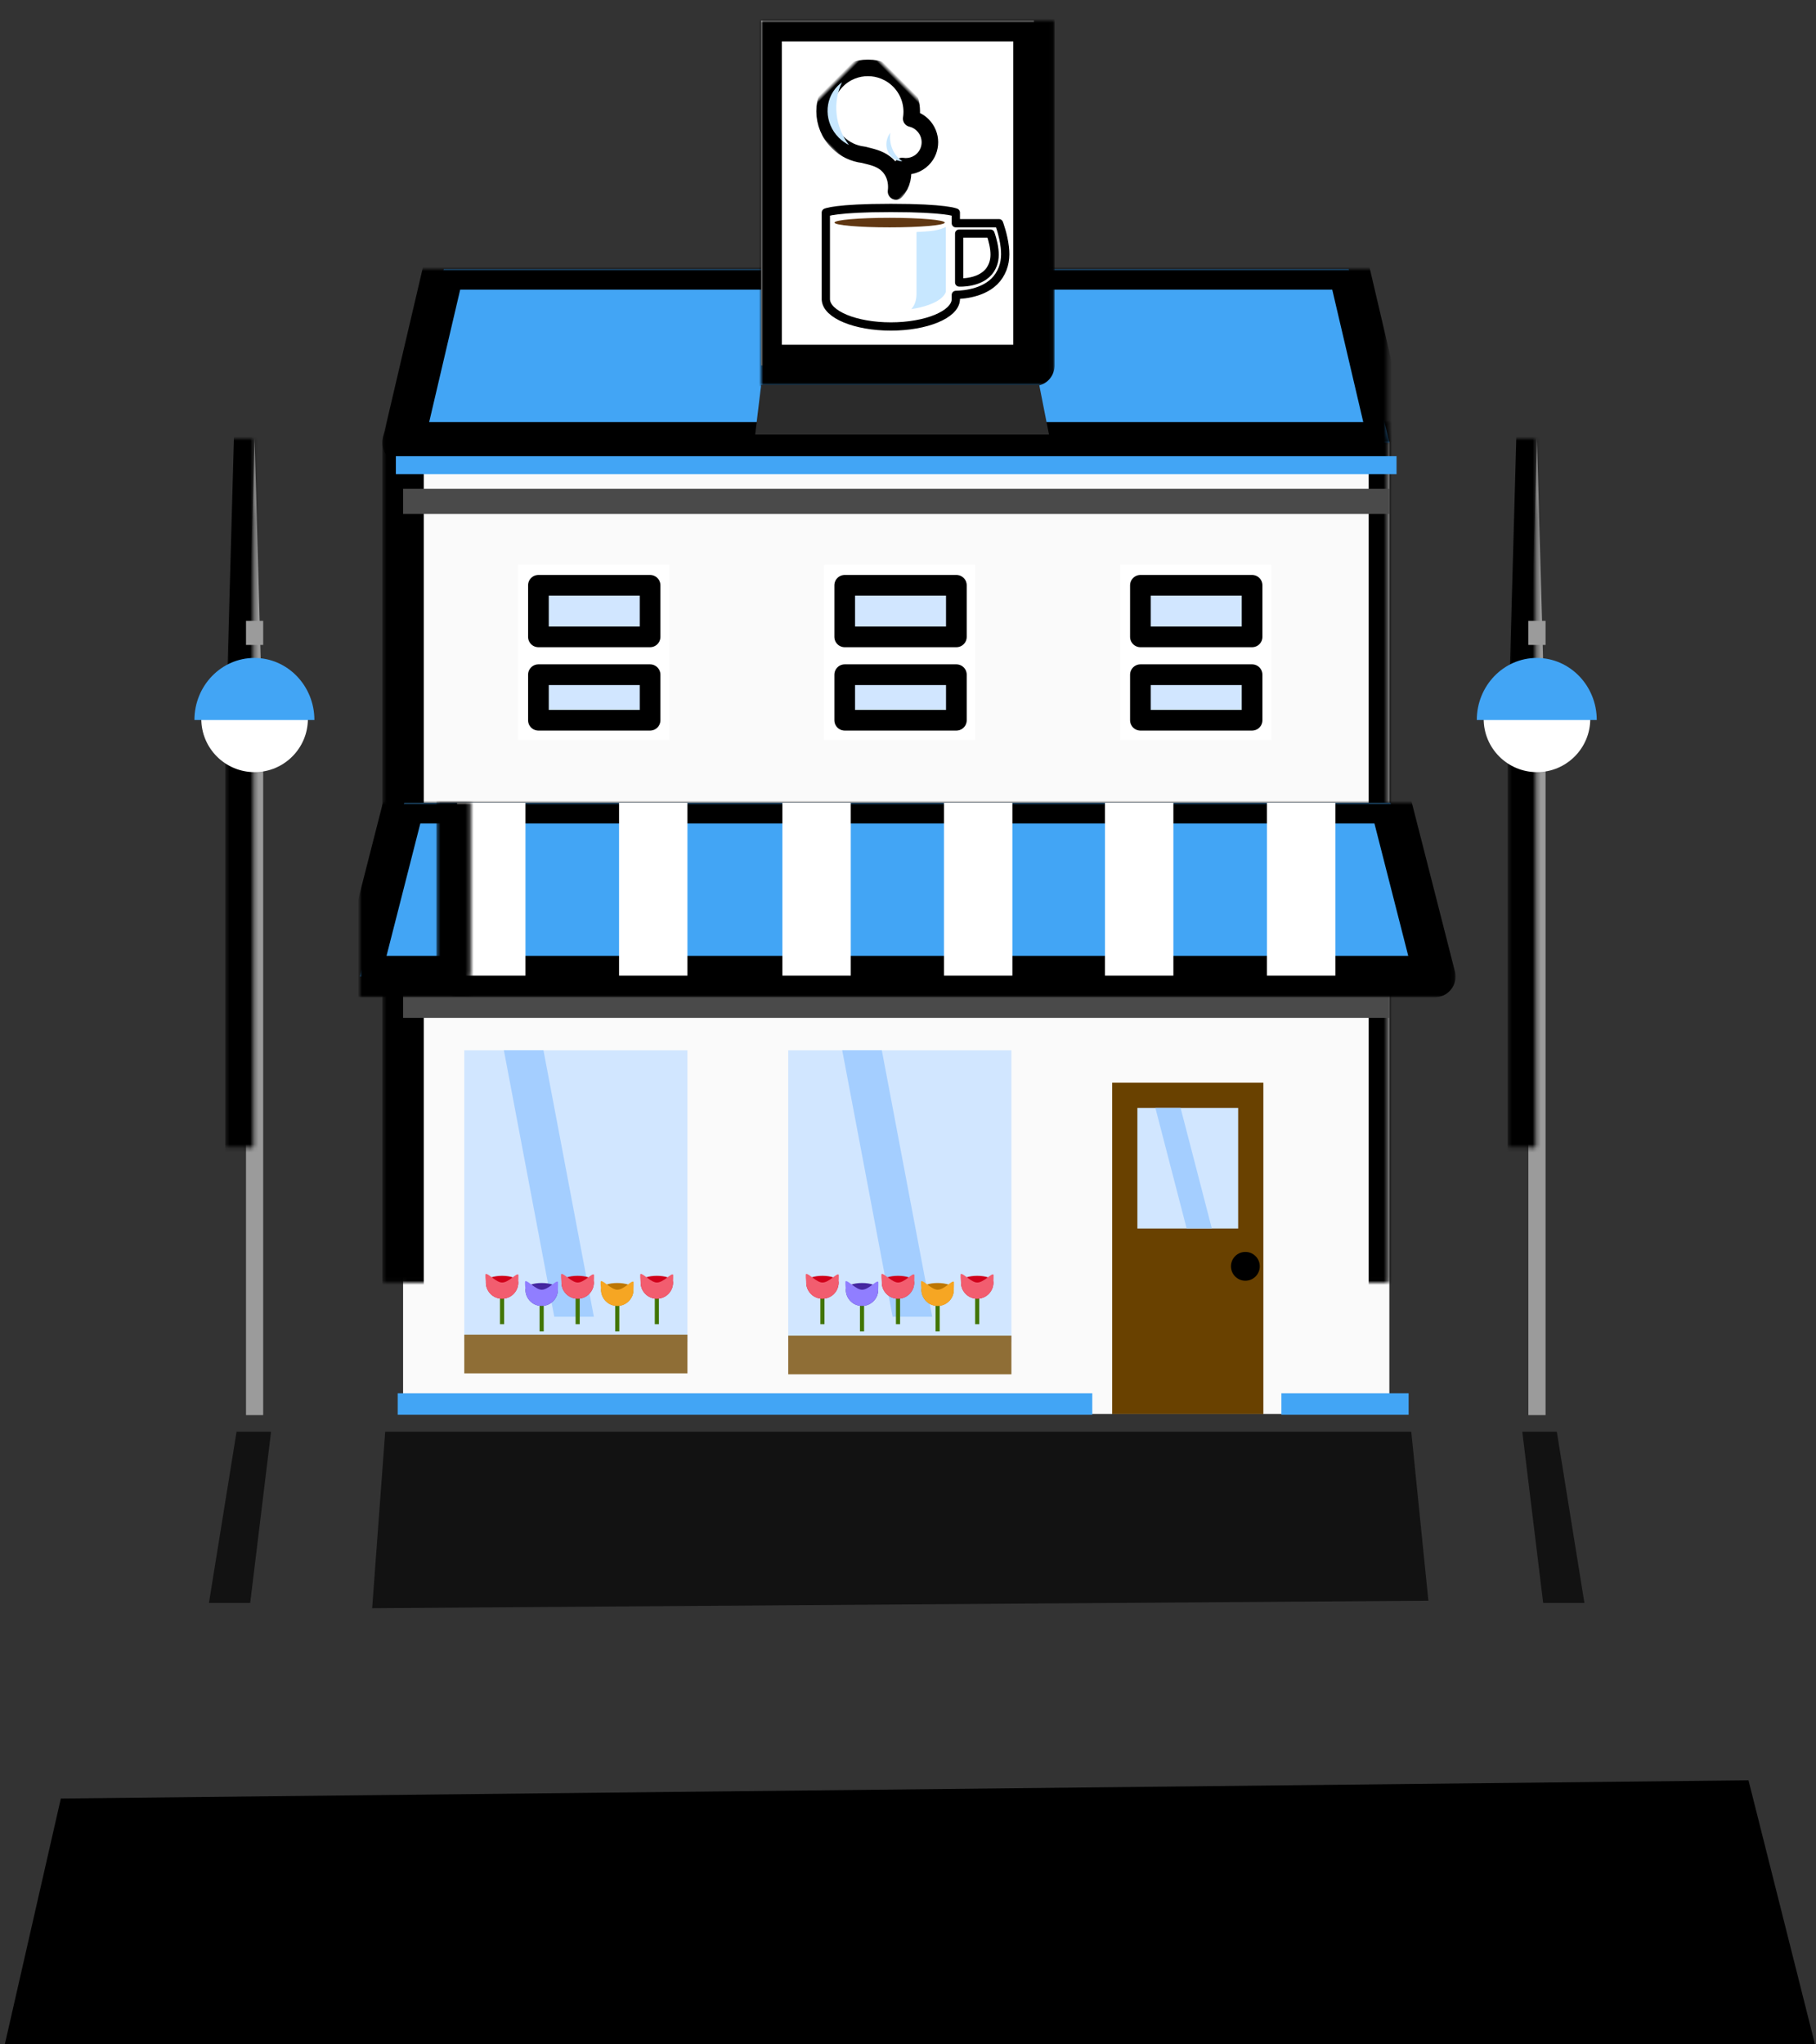 <?xml version="1.0" encoding="UTF-8"?>
<svg width="439px" height="494px" viewBox="0 0 439 494" version="1.1" xmlns="http://www.w3.org/2000/svg" xmlns:xlink="http://www.w3.org/1999/xlink">
    <rect x="0" y="0" width="439" height="494" fill="#333333" stroke="none"/>
    <!-- Generator: Sketch 42 (36781) - http://www.bohemiancoding.com/sketch -->
    <title>Group 10</title>
    <desc>Created with Sketch.</desc>
    <defs>
        <path d="M1.496,383.644 C1.496,374.253 9.101,366.64 18.497,366.64 L416.062,366.64 C425.452,366.64 433.063,374.249 433.063,383.647 L433.063,409.471 C433.063,418.864 425.458,426.551 416.062,426.639 L18.497,430.402 C9.108,430.491 1.496,422.947 1.496,413.559 L1.496,383.644 Z" id="path-1"></path>
        <mask id="mask-2" maskContentUnits="userSpaceOnUse" maskUnits="objectBoundingBox" x="0" y="0" width="431.567" height="63.763" fill="white">
            <use xlink:href="#path-1"></use>
        </mask>
        <path d="M34.482,281.959 C37.711,273.145 47.934,266 57.326,266 L376.674,266 C386.062,266 396.287,273.14 399.518,281.959 L432.154,371.041 C435.382,379.855 430.398,387 420.994,387 L13.006,387 C3.614,387 -1.384,379.86 1.846,371.041 L34.482,281.959 Z" id="path-3"></path>
        <mask id="mask-4" maskContentUnits="userSpaceOnUse" maskUnits="objectBoundingBox" x="0" y="0" width="432.273" height="121" fill="white">
            <use xlink:href="#path-3"></use>
        </mask>
        <rect id="path-5" x="10.442" y="41.766" width="238.42" height="234.934"></rect>
        <mask id="mask-6" maskContentUnits="userSpaceOnUse" maskUnits="objectBoundingBox" x="-5" y="-5" width="248.42" height="244.934">
            <rect x="5.442" y="36.766" width="248.42" height="244.934" fill="white"></rect>
            <use xlink:href="#path-5" fill="black"></use>
        </mask>
        <rect id="path-7" x="187.951" y="202.739" width="24.364" height="29.149"></rect>
        <mask id="mask-8" maskContentUnits="userSpaceOnUse" maskUnits="objectBoundingBox" x="-5" y="-5" width="34.364" height="39.149">
            <rect x="182.951" y="197.739" width="34.364" height="39.149" fill="white"></rect>
            <use xlink:href="#path-7" fill="black"></use>
        </mask>
        <rect id="path-9" x="181.86" y="196.648" width="36.546" height="80.052"></rect>
        <mask id="mask-10" maskContentUnits="userSpaceOnUse" maskUnits="objectBoundingBox" x="-5" y="-5" width="46.546" height="90.052">
            <rect x="176.86" y="191.648" width="46.546" height="90.052" fill="white"></rect>
            <use xlink:href="#path-9" fill="black"></use>
        </mask>
        <polygon id="path-11" points="249.143 0 259.866 41.993 -2.84217094e-14 41.993 10.723 0"></polygon>
        <mask id="mask-12" maskContentUnits="userSpaceOnUse" maskUnits="objectBoundingBox" x="-5" y="-5" width="269.866" height="51.993">
            <rect x="-5" y="-5" width="269.866" height="51.993" fill="white"></rect>
            <use xlink:href="#path-11" fill="black"></use>
        </mask>
        <rect id="path-13" x="23.494" y="0" width="16.533" height="41.766"></rect>
        <mask id="mask-14" maskContentUnits="userSpaceOnUse" maskUnits="objectBoundingBox" x="-5" y="-5" width="26.533" height="51.766">
            <rect x="18.494" y="-5" width="26.533" height="51.766" fill="white"></rect>
            <use xlink:href="#path-13" fill="black"></use>
        </mask>
        <rect id="path-15" x="62.65" y="0" width="16.533" height="41.766"></rect>
        <mask id="mask-16" maskContentUnits="userSpaceOnUse" maskUnits="objectBoundingBox" x="-5" y="-5" width="26.533" height="51.766">
            <rect x="57.65" y="-5" width="26.533" height="51.766" fill="white"></rect>
            <use xlink:href="#path-15" fill="black"></use>
        </mask>
        <rect id="path-17" x="180.12" y="0" width="16.533" height="41.766"></rect>
        <mask id="mask-18" maskContentUnits="userSpaceOnUse" maskUnits="objectBoundingBox" x="-5" y="-5" width="26.533" height="51.766">
            <rect x="175.12" y="-5" width="26.533" height="51.766" fill="white"></rect>
            <use xlink:href="#path-17" fill="black"></use>
        </mask>
        <rect id="path-19" x="219.277" y="0" width="16.533" height="41.766"></rect>
        <mask id="mask-20" maskContentUnits="userSpaceOnUse" maskUnits="objectBoundingBox" x="-5" y="-5" width="26.533" height="51.766">
            <rect x="214.277" y="-5" width="26.533" height="51.766" fill="white"></rect>
            <use xlink:href="#path-19" fill="black"></use>
        </mask>
        <rect id="path-21" x="102.133" y="0" width="16.533" height="41.766"></rect>
        <mask id="mask-22" maskContentUnits="userSpaceOnUse" maskUnits="objectBoundingBox" x="-5" y="-5" width="26.533" height="51.766">
            <rect x="97.133" y="-5" width="26.533" height="51.766" fill="white"></rect>
            <use xlink:href="#path-21" fill="black"></use>
        </mask>
        <rect id="path-23" x="141.2" y="0" width="16.533" height="41.766"></rect>
        <mask id="mask-24" maskContentUnits="userSpaceOnUse" maskUnits="objectBoundingBox" x="-5" y="-5" width="26.533" height="51.766">
            <rect x="136.2" y="-5" width="26.533" height="51.766" fill="white"></rect>
            <use xlink:href="#path-23" fill="black"></use>
        </mask>
        <polygon id="path-25" points="239.023 -1.5596413e-12 248.862 41.993 10.442 41.993 20.28 -1.5596413e-12"></polygon>
        <mask id="mask-26" maskContentUnits="userSpaceOnUse" maskUnits="objectBoundingBox" x="-5" y="-5" width="248.42" height="51.993">
            <rect x="5.442" y="-5" width="248.42" height="51.993" fill="white"></rect>
            <use xlink:href="#path-25" fill="black"></use>
        </mask>
        <rect id="path-27" x="187.951" y="202.739" width="24.364" height="29.149"></rect>
        <mask id="mask-28" maskContentUnits="userSpaceOnUse" maskUnits="objectBoundingBox" x="-5" y="-5" width="34.364" height="39.149">
            <rect x="182.951" y="197.739" width="34.364" height="39.149" fill="white"></rect>
            <use xlink:href="#path-27" fill="black"></use>
        </mask>
        <rect id="path-29" x="25.234" y="188.817" width="53.949" height="70.48"></rect>
        <mask id="mask-30" maskContentUnits="userSpaceOnUse" maskUnits="objectBoundingBox" x="-5" y="-5" width="63.949" height="80.48">
            <rect x="20.234" y="183.817" width="63.949" height="80.48" fill="white"></rect>
            <use xlink:href="#path-29" fill="black"></use>
        </mask>
        <rect id="path-31" x="103.547" y="188.817" width="53.949" height="70.48"></rect>
        <mask id="mask-32" maskContentUnits="userSpaceOnUse" maskUnits="objectBoundingBox" x="-5" y="-5" width="63.949" height="80.48">
            <rect x="98.547" y="183.817" width="63.949" height="80.48" fill="white"></rect>
            <use xlink:href="#path-31" fill="black"></use>
        </mask>
        <rect id="path-33" x="103.547" y="257.784" width="53.949" height="9.345"></rect>
        <mask id="mask-34" maskContentUnits="userSpaceOnUse" maskUnits="objectBoundingBox" x="-5" y="-5" width="63.949" height="19.345">
            <rect x="98.547" y="252.784" width="63.949" height="19.345" fill="white"></rect>
            <use xlink:href="#path-33" fill="black"></use>
        </mask>
        <rect id="path-35" x="38.236" y="71.46" width="36.546" height="42.377"></rect>
        <mask id="mask-36" maskContentUnits="userSpaceOnUse" maskUnits="objectBoundingBox" x="-5" y="-5" width="46.546" height="52.377">
            <rect x="33.236" y="66.46" width="46.546" height="52.377" fill="white"></rect>
            <use xlink:href="#path-35" fill="black"></use>
        </mask>
        <rect id="path-37" x="183.795" y="71.46" width="36.546" height="42.377"></rect>
        <mask id="mask-38" maskContentUnits="userSpaceOnUse" maskUnits="objectBoundingBox" x="-5" y="-5" width="46.546" height="52.377">
            <rect x="178.795" y="66.46" width="46.546" height="52.377" fill="white"></rect>
            <use xlink:href="#path-37" fill="black"></use>
        </mask>
        <rect id="path-39" x="112.215" y="71.46" width="36.546" height="42.377"></rect>
        <mask id="mask-40" maskContentUnits="userSpaceOnUse" maskUnits="objectBoundingBox" x="-5" y="-5" width="46.546" height="52.377">
            <rect x="107.215" y="66.46" width="46.546" height="52.377" fill="white"></rect>
            <use xlink:href="#path-39" fill="black"></use>
        </mask>
        <rect id="path-41" x="25.234" y="257.557" width="53.949" height="9.345"></rect>
        <mask id="mask-42" maskContentUnits="userSpaceOnUse" maskUnits="objectBoundingBox" x="-5" y="-5" width="63.949" height="19.345">
            <rect x="20.234" y="252.557" width="63.949" height="19.345" fill="white"></rect>
            <use xlink:href="#path-41" fill="black"></use>
        </mask>
        <rect id="path-43" x="9.143" y="271.714" width="167.907" height="5.19"></rect>
        <mask id="mask-44" maskContentUnits="userSpaceOnUse" maskUnits="objectBoundingBox" x="-5" y="-5" width="177.907" height="15.19">
            <rect x="4.143" y="266.714" width="177.907" height="15.19" fill="white"></rect>
            <use xlink:href="#path-43" fill="black"></use>
        </mask>
        <rect id="path-45" x="222.768" y="271.714" width="30.755" height="5.19"></rect>
        <mask id="mask-46" maskContentUnits="userSpaceOnUse" maskUnits="objectBoundingBox" x="-5" y="-5" width="40.755" height="15.19">
            <rect x="217.768" y="266.714" width="40.755" height="15.19" fill="white"></rect>
            <use xlink:href="#path-45" fill="black"></use>
        </mask>
        <rect id="path-47" x="8.701" y="45.247" width="241.9" height="4.351"></rect>
        <mask id="mask-48" maskContentUnits="userSpaceOnUse" maskUnits="objectBoundingBox" x="-5" y="-5" width="251.9" height="14.351">
            <rect x="3.701" y="40.247" width="251.9" height="14.351" fill="white"></rect>
            <use xlink:href="#path-47" fill="black"></use>
        </mask>
        <rect id="path-49" x="12.468" y="74.784" width="4.156" height="161.201"></rect>
        <mask id="mask-50" maskContentUnits="userSpaceOnUse" maskUnits="objectBoundingBox" x="-5" y="-5" width="14.156" height="171.201">
            <rect x="7.468" y="69.784" width="14.156" height="171.201" fill="white"></rect>
            <use xlink:href="#path-49" fill="black"></use>
        </mask>
        <polygon id="path-51" points="16.625 74.784 12.468 74.784 14.546 0"></polygon>
        <mask id="mask-52" maskContentUnits="userSpaceOnUse" maskUnits="objectBoundingBox" x="-5" y="-5" width="14.156" height="84.784">
            <rect x="7.468" y="-5" width="14.156" height="84.784" fill="white"></rect>
            <use xlink:href="#path-51" fill="black"></use>
        </mask>
        <ellipse id="path-53" cx="14.546" cy="67.721" rx="12.884" ry="12.879"></ellipse>
        <mask id="mask-54" maskContentUnits="userSpaceOnUse" maskUnits="objectBoundingBox" x="-5" y="-5" width="35.768" height="35.759">
            <rect x="-3.338" y="49.841" width="35.768" height="35.759" fill="white"></rect>
            <use xlink:href="#path-53" fill="black"></use>
        </mask>
        <path d="M29,68 C29,59.716 22.508,53 14.5,53 C6.492,53 0,59.716 0,68 L29,68 Z" id="path-55"></path>
        <mask id="mask-56" maskContentUnits="userSpaceOnUse" maskUnits="objectBoundingBox" x="-5" y="-5" width="39" height="25">
            <rect x="-5" y="48" width="39" height="25" fill="white"></rect>
            <use xlink:href="#path-55" fill="black"></use>
        </mask>
        <path d="M12.468,44.039 L16.625,44.039 L16.625,46.091 L16.625,49.856 L12.468,49.856 L12.468,44.039 Z" id="path-57"></path>
        <mask id="mask-58" maskContentUnits="userSpaceOnUse" maskUnits="objectBoundingBox" x="-5" y="-5" width="14.156" height="15.817">
            <rect x="7.468" y="39.039" width="14.156" height="15.817" fill="white"></rect>
            <use xlink:href="#path-57" fill="black"></use>
        </mask>
        <rect id="path-59" x="12.468" y="74.784" width="4.156" height="161.201"></rect>
        <mask id="mask-60" maskContentUnits="userSpaceOnUse" maskUnits="objectBoundingBox" x="-5" y="-5" width="14.156" height="171.201">
            <rect x="7.468" y="69.784" width="14.156" height="171.201" fill="white"></rect>
            <use xlink:href="#path-59" fill="black"></use>
        </mask>
        <polygon id="path-61" points="16.625 74.784 12.468 74.784 14.546 0"></polygon>
        <mask id="mask-62" maskContentUnits="userSpaceOnUse" maskUnits="objectBoundingBox" x="-5" y="-5" width="14.156" height="84.784">
            <rect x="7.468" y="-5" width="14.156" height="84.784" fill="white"></rect>
            <use xlink:href="#path-61" fill="black"></use>
        </mask>
        <ellipse id="path-63" cx="14.546" cy="67.721" rx="12.884" ry="12.879"></ellipse>
        <mask id="mask-64" maskContentUnits="userSpaceOnUse" maskUnits="objectBoundingBox" x="-5" y="-5" width="35.768" height="35.759">
            <rect x="-3.338" y="49.841" width="35.768" height="35.759" fill="white"></rect>
            <use xlink:href="#path-63" fill="black"></use>
        </mask>
        <path d="M29,68 C29,59.716 22.508,53 14.5,53 C6.492,53 0,59.716 0,68 L29,68 Z" id="path-65"></path>
        <mask id="mask-66" maskContentUnits="userSpaceOnUse" maskUnits="objectBoundingBox" x="-5" y="-5" width="39" height="25">
            <rect x="-5" y="48" width="39" height="25" fill="white"></rect>
            <use xlink:href="#path-65" fill="black"></use>
        </mask>
        <path d="M12.468,44.039 L16.625,44.039 L16.625,46.091 L16.625,49.856 L12.468,49.856 L12.468,44.039 Z" id="path-67"></path>
        <mask id="mask-68" maskContentUnits="userSpaceOnUse" maskUnits="objectBoundingBox" x="-5" y="-5" width="14.156" height="15.817">
            <rect x="7.468" y="39.039" width="14.156" height="15.817" fill="white"></rect>
            <use xlink:href="#path-67" fill="black"></use>
        </mask>
        <rect id="path-69" x="0" y="0" width="65.939" height="83.32"></rect>
        <mask id="mask-70" maskContentUnits="userSpaceOnUse" maskUnits="objectBoundingBox" x="-5" y="-5" width="75.939" height="93.32">
            <rect x="-5" y="-5" width="75.939" height="93.32" fill="white"></rect>
            <use xlink:href="#path-69" fill="black"></use>
        </mask>
        <path d="M25.696,14.013 C27.565,15.134 28.853,17.116 29,19.406 C27.401,17.357 24.974,16.071 22.282,16.426 C20.299,16.688 18.802,17.742 17.128,18.732 C15.326,20.152 13.047,21 10.568,21 C4.731,21 2.48689958e-14,16.299 2.48689958e-14,10.5 C2.48689958e-14,4.701 4.731,-4.26325641e-14 10.568,-4.26325641e-14 C14.098,-4.26325641e-14 17.225,1.72 19.144,4.363 C20.039,3.813 21.095,3.495 22.225,3.495 C25.463,3.495 28.087,6.102 28.087,9.319 C28.087,11.245 27.146,12.953 25.696,14.013 Z" id="path-71"></path>
        <mask id="mask-72" maskContentUnits="userSpaceOnUse" maskUnits="objectBoundingBox" x="-2" y="-2" width="33" height="25">
            <rect x="-2" y="-2" width="33" height="25" fill="white"></rect>
            <use xlink:href="#path-71" fill="black"></use>
        </mask>
    </defs>
    <g id="Become-a-host-(business)" stroke="none" stroke-width="1" fill="none" fill-rule="evenodd">
        <g id="Become-a-host-1280-(BUSINESS)" transform="translate(-776, -108)">
            <g id="Group-10" transform="translate(776, 113)">
                <use id="Rectangle-6" stroke="#000000" mask="url(#mask-2)" stroke-width="10" fill="#546F87" xlink:href="#path-1"></use>
                <use id="Rectangle-6" stroke="#000000" mask="url(#mask-4)" stroke-width="10" fill="#8BA2B6" xlink:href="#path-3"></use>
                <polygon id="Rectangle-6" fill="#121212" style="mix-blend-mode: soft-light;" points="93.118 341 341.161 341 345.298 381.833 89.965 383.646"></polygon>
                <polygon id="Rectangle-6" fill="#000000" style="mix-blend-mode: overlay;" points="14.707 429.637 422.68 425.237 438.742 489 1.174 489"></polygon>
                <polygon id="Rectangle-6" fill="#121212" style="mix-blend-mode: soft-light;" points="57.184 341 65.526 341 60.481 382.369 50.511 382.369"></polygon>
                <polygon id="Rectangle-6" fill="#121212" style="mix-blend-mode: soft-light;" transform="translate(375.508, 361.685) scale(-1, 1) translate(-375.508, -361.685) " points="374.673 341 383.015 341 377.97 382.369 368 382.369"></polygon>
                <g id="Group-11" transform="translate(47, 0)">
                    <g id="Group-9">
                        <g id="Coffee" transform="translate(40, 60)">
                            <g id="Rectangle-16">
                                <use fill="#FAFAFA" fill-rule="evenodd" xlink:href="#path-5"></use>
                                <use stroke="#000000" mask="url(#mask-6)" stroke-width="10" stroke-linejoin="round" xlink:href="#path-5"></use>
                            </g>
                            <g id="Rectangle-19">
                                <use fill="#D1E6FF" fill-rule="evenodd" xlink:href="#path-7"></use>
                                <use stroke="#000000" mask="url(#mask-8)" stroke-width="10" stroke-linejoin="round" xlink:href="#path-7"></use>
                            </g>
                            <rect id="Rectangle-18" fill="#4A4A4A" style="mix-blend-mode: darken;" x="10.442" y="53.117" width="238.42" height="6.091"></rect>
                            <rect id="Rectangle-18" fill="#4A4A4A" style="mix-blend-mode: multiply;" x="10.442" y="171.641" width="238.42" height="9.345"></rect>
                            <g id="Rectangle-19">
                                <use fill="#694100" fill-rule="evenodd" xlink:href="#path-9"></use>
                                <use stroke="#000000" mask="url(#mask-10)" stroke-width="10" stroke-linejoin="round" xlink:href="#path-9"></use>
                            </g>
                            <g id="Group-2" transform="translate(0, 129.005)">
                                <g id="Rectangle-16">
                                    <use fill="#42A5F5" fill-rule="evenodd" xlink:href="#path-11"></use>
                                    <use stroke="#000000" mask="url(#mask-12)" stroke-width="10" stroke-linejoin="round" xlink:href="#path-11"></use>
                                </g>
                                <g id="Rectangle-19">
                                    <use fill="#FFFFFF" fill-rule="evenodd" xlink:href="#path-13"></use>
                                    <use stroke="#000000" mask="url(#mask-14)" stroke-width="10" stroke-linejoin="round" xlink:href="#path-13"></use>
                                </g>
                                <g id="Rectangle-19">
                                    <use fill="#FFFFFF" fill-rule="evenodd" xlink:href="#path-15"></use>
                                    <use stroke="#000000" mask="url(#mask-16)" stroke-width="10" stroke-linejoin="round" xlink:href="#path-15"></use>
                                </g>
                                <g id="Rectangle-19">
                                    <use fill="#FFFFFF" fill-rule="evenodd" xlink:href="#path-17"></use>
                                    <use stroke="#000000" mask="url(#mask-18)" stroke-width="10" stroke-linejoin="round" xlink:href="#path-17"></use>
                                </g>
                                <g id="Rectangle-19">
                                    <use fill="#FFFFFF" fill-rule="evenodd" xlink:href="#path-19"></use>
                                    <use stroke="#000000" mask="url(#mask-20)" stroke-width="10" stroke-linejoin="round" xlink:href="#path-19"></use>
                                </g>
                                <g id="Rectangle-19">
                                    <use fill="#FFFFFF" fill-rule="evenodd" xlink:href="#path-21"></use>
                                    <use stroke="#000000" mask="url(#mask-22)" stroke-width="10" stroke-linejoin="round" xlink:href="#path-21"></use>
                                </g>
                                <g id="Rectangle-19">
                                    <use fill="#FFFFFF" fill-rule="evenodd" xlink:href="#path-23"></use>
                                    <use stroke="#000000" mask="url(#mask-24)" stroke-width="10" stroke-linejoin="round" xlink:href="#path-23"></use>
                                </g>
                            </g>
                            <ellipse id="Oval-35" fill="#000000" cx="214.056" cy="241.025" rx="3.481" ry="3.481"></ellipse>
                            <g id="Rectangle-16">
                                <use fill="#42A5F5" fill-rule="evenodd" xlink:href="#path-25"></use>
                                <use stroke="#000000" mask="url(#mask-26)" stroke-width="10" stroke-linejoin="round" xlink:href="#path-25"></use>
                            </g>
                            <g id="Rectangle-19">
                                <use fill="#D1E6FF" fill-rule="evenodd" xlink:href="#path-27"></use>
                                <use stroke="#000000" mask="url(#mask-28)" stroke-width="10" stroke-linejoin="round" xlink:href="#path-27"></use>
                            </g>
                            <g id="Rectangle-19">
                                <use fill="#D1E6FF" fill-rule="evenodd" xlink:href="#path-29"></use>
                                <use stroke="#000000" mask="url(#mask-30)" stroke-width="10" stroke-linejoin="round" xlink:href="#path-29"></use>
                            </g>
                            <g id="Rectangle-19">
                                <use fill="#D1E6FF" fill-rule="evenodd" xlink:href="#path-31"></use>
                                <use stroke="#000000" mask="url(#mask-32)" stroke-width="10" stroke-linejoin="round" xlink:href="#path-31"></use>
                            </g>
                            <g id="Rectangle-19">
                                <use fill="#8F6E36" fill-rule="evenodd" xlink:href="#path-33"></use>
                                <use stroke="#000000" mask="url(#mask-34)" stroke-width="10" stroke-linejoin="round" xlink:href="#path-33"></use>
                            </g>
                            <polygon id="Rectangle-32" fill="#A4CEFF" points="116.599 188.817 126.171 188.817 138.353 253.206 128.782 253.206"></polygon>
                            <polygon id="Rectangle-32" fill="#A4CEFF" points="192.302 202.739 198.393 202.739 205.945 231.863 199.854 231.863"></polygon>
                            <g id="Rectangle-19">
                                <use fill="#FFFFFF" fill-rule="evenodd" xlink:href="#path-35"></use>
                                <use stroke="#000000" mask="url(#mask-36)" stroke-width="10" stroke-linejoin="round" xlink:href="#path-35"></use>
                            </g>
                            <g id="Rectangle-19">
                                <use fill="#FFFFFF" fill-rule="evenodd" xlink:href="#path-37"></use>
                                <use stroke="#000000" mask="url(#mask-38)" stroke-width="10" stroke-linejoin="round" xlink:href="#path-37"></use>
                            </g>
                            <polygon id="Rectangle-32" fill="#A4CEFF" points="34.806 188.817 44.377 188.817 56.559 253.206 46.988 253.206"></polygon>
                            <g id="Group-3" transform="translate(107.705, 242.765)">
                                <path d="M4.108,3.916 L4.108,11.747" id="Line" stroke="#417505" stroke-linecap="square"></path>
                                <path d="M4.108,6.091 C6.271,6.091 8.024,4.338 8.024,2.175 C8.024,0.013 0.193,0.013 0.193,2.175 C0.193,4.338 1.946,6.091 4.108,6.091 Z" id="Oval-36" fill="#D0011B"></path>
                                <path d="M4.108,6.091 C6.271,6.091 8.024,4.338 8.024,2.175 C8.024,2 8.121,0.318 8.024,0.244 C7.527,-0.135 5.728,2.185 4.108,2.175 C2.683,2.167 0.866,0.002 0.193,0.096 C-0.069,0.132 0.193,1.87 0.193,2.175 C0.193,4.338 1.946,6.091 4.108,6.091 Z" id="Oval-36" fill="#F25D6F"></path>
                            </g>
                            <rect id="Rectangle-19" stroke="#000000" stroke-width="5" stroke-linejoin="round" fill="#D1E6FF" x="188.688" y="76.446" width="26.99" height="12.464"></rect>
                            <rect id="Rectangle-19" stroke="#000000" stroke-width="5" stroke-linejoin="round" fill="#D1E6FF" x="188.688" y="98.05" width="26.99" height="11.007"></rect>
                            <g id="Rectangle-19">
                                <use fill="#FFFFFF" fill-rule="evenodd" xlink:href="#path-39"></use>
                                <use stroke="#000000" mask="url(#mask-40)" stroke-width="10" stroke-linejoin="round" xlink:href="#path-39"></use>
                            </g>
                            <rect id="Rectangle-19" stroke="#000000" stroke-width="5" stroke-linejoin="round" fill="#D1E6FF" x="117.203" y="76.446" width="26.99" height="12.464"></rect>
                            <rect id="Rectangle-19" stroke="#000000" stroke-width="5" stroke-linejoin="round" fill="#D1E6FF" x="117.203" y="98.05" width="26.99" height="11.007"></rect>
                            <rect id="Rectangle-19" stroke="#000000" stroke-width="5" stroke-linejoin="round" fill="#D1E6FF" x="43.159" y="76.446" width="26.99" height="12.464"></rect>
                            <rect id="Rectangle-19" stroke="#000000" stroke-width="5" stroke-linejoin="round" fill="#D1E6FF" x="43.159" y="98.05" width="26.99" height="11.007"></rect>
                            <g id="Group-3" transform="translate(117.277, 244.505)">
                                <path d="M4.108,3.916 L4.108,11.747" id="Line" stroke="#417505" stroke-linecap="square"></path>
                                <path d="M4.108,6.091 C6.271,6.091 8.024,4.338 8.024,2.175 C8.024,0.013 0.193,0.013 0.193,2.175 C0.193,4.338 1.946,6.091 4.108,6.091 Z" id="Oval-36" fill="#4527A0"></path>
                                <path d="M4.108,6.091 C6.271,6.091 8.024,4.338 8.024,2.175 C8.024,2 8.121,0.318 8.024,0.244 C7.527,-0.135 5.728,2.185 4.108,2.175 C2.683,2.167 0.866,0.002 0.193,0.096 C-0.069,0.132 0.193,1.87 0.193,2.175 C0.193,4.338 1.946,6.091 4.108,6.091 Z" id="Oval-36" fill="#907EFF"></path>
                            </g>
                            <g id="Group-3" transform="translate(125.978, 242.765)">
                                <path d="M4.108,3.916 L4.108,11.747" id="Line" stroke="#417505" stroke-linecap="square"></path>
                                <path d="M4.108,6.091 C6.271,6.091 8.024,4.338 8.024,2.175 C8.024,0.013 0.193,0.013 0.193,2.175 C0.193,4.338 1.946,6.091 4.108,6.091 Z" id="Oval-36" fill="#D0011B"></path>
                                <path d="M4.108,6.091 C6.271,6.091 8.024,4.338 8.024,2.175 C8.024,2 8.121,0.318 8.024,0.244 C7.527,-0.135 5.728,2.185 4.108,2.175 C2.683,2.167 0.866,0.002 0.193,0.096 C-0.069,0.132 0.193,1.87 0.193,2.175 C0.193,4.338 1.946,6.091 4.108,6.091 Z" id="Oval-36" fill="#F25D6F"></path>
                            </g>
                            <g id="Group-3" transform="translate(135.55, 244.505)">
                                <path d="M4.108,3.916 L4.108,11.747" id="Line" stroke="#417505" stroke-linecap="square"></path>
                                <path d="M4.108,6.091 C6.271,6.091 8.024,4.338 8.024,2.175 C8.024,0.013 0.193,0.013 0.193,2.175 C0.193,4.338 1.946,6.091 4.108,6.091 Z" id="Oval-36" fill="#BC7603"></path>
                                <path d="M4.108,6.091 C6.271,6.091 8.024,4.338 8.024,2.175 C8.024,2 8.121,0.318 8.024,0.244 C7.527,-0.135 5.728,2.185 4.108,2.175 C2.683,2.167 0.866,0.002 0.193,0.096 C-0.069,0.132 0.193,1.87 0.193,2.175 C0.193,4.338 1.946,6.091 4.108,6.091 Z" id="Oval-36" fill="#F6A623"></path>
                            </g>
                            <g id="Group-3" transform="translate(145.122, 242.765)">
                                <path d="M4.108,3.916 L4.108,11.747" id="Line" stroke="#417505" stroke-linecap="square"></path>
                                <path d="M4.108,6.091 C6.271,6.091 8.024,4.338 8.024,2.175 C8.024,0.013 0.193,0.013 0.193,2.175 C0.193,4.338 1.946,6.091 4.108,6.091 Z" id="Oval-36" fill="#D0011B"></path>
                                <path d="M4.108,6.091 C6.271,6.091 8.024,4.338 8.024,2.175 C8.024,2 8.121,0.318 8.024,0.244 C7.527,-0.135 5.728,2.185 4.108,2.175 C2.683,2.167 0.866,0.002 0.193,0.096 C-0.069,0.132 0.193,1.87 0.193,2.175 C0.193,4.338 1.946,6.091 4.108,6.091 Z" id="Oval-36" fill="#F25D6F"></path>
                            </g>
                            <g id="Rectangle-19">
                                <use fill="#8F6E36" fill-rule="evenodd" xlink:href="#path-41"></use>
                                <use stroke="#000000" mask="url(#mask-42)" stroke-width="10" stroke-linejoin="round" xlink:href="#path-41"></use>
                            </g>
                            <g id="Group-3" transform="translate(30.262, 242.765)">
                                <path d="M4.108,3.916 L4.108,11.747" id="Line" stroke="#417505" stroke-linecap="square"></path>
                                <path d="M4.108,6.091 C6.271,6.091 8.024,4.338 8.024,2.175 C8.024,0.013 0.193,0.013 0.193,2.175 C0.193,4.338 1.946,6.091 4.108,6.091 Z" id="Oval-36" fill="#D0011B"></path>
                                <path d="M4.108,6.091 C6.271,6.091 8.024,4.338 8.024,2.175 C8.024,2 8.121,0.318 8.024,0.244 C7.527,-0.135 5.728,2.185 4.108,2.175 C2.683,2.167 0.866,0.002 0.193,0.096 C-0.069,0.132 0.193,1.87 0.193,2.175 C0.193,4.338 1.946,6.091 4.108,6.091 Z" id="Oval-36" fill="#F25D6F"></path>
                            </g>
                            <g id="Group-3" transform="translate(39.834, 244.505)">
                                <path d="M4.108,3.916 L4.108,11.747" id="Line" stroke="#417505" stroke-linecap="square"></path>
                                <path d="M4.108,6.091 C6.271,6.091 8.024,4.338 8.024,2.175 C8.024,0.013 0.193,0.013 0.193,2.175 C0.193,4.338 1.946,6.091 4.108,6.091 Z" id="Oval-36" fill="#4527A0"></path>
                                <path d="M4.108,6.091 C6.271,6.091 8.024,4.338 8.024,2.175 C8.024,2 8.121,0.318 8.024,0.244 C7.527,-0.135 5.728,2.185 4.108,2.175 C2.683,2.167 0.866,0.002 0.193,0.096 C-0.069,0.132 0.193,1.87 0.193,2.175 C0.193,4.338 1.946,6.091 4.108,6.091 Z" id="Oval-36" fill="#907EFF"></path>
                            </g>
                            <g id="Group-3" transform="translate(48.536, 242.765)">
                                <path d="M4.108,3.916 L4.108,11.747" id="Line" stroke="#417505" stroke-linecap="square"></path>
                                <path d="M4.108,6.091 C6.271,6.091 8.024,4.338 8.024,2.175 C8.024,0.013 0.193,0.013 0.193,2.175 C0.193,4.338 1.946,6.091 4.108,6.091 Z" id="Oval-36" fill="#D0011B"></path>
                                <path d="M4.108,6.091 C6.271,6.091 8.024,4.338 8.024,2.175 C8.024,2 8.121,0.318 8.024,0.244 C7.527,-0.135 5.728,2.185 4.108,2.175 C2.683,2.167 0.866,0.002 0.193,0.096 C-0.069,0.132 0.193,1.87 0.193,2.175 C0.193,4.338 1.946,6.091 4.108,6.091 Z" id="Oval-36" fill="#F25D6F"></path>
                            </g>
                            <g id="Group-3" transform="translate(58.107, 244.505)">
                                <path d="M4.108,3.916 L4.108,11.747" id="Line" stroke="#417505" stroke-linecap="square"></path>
                                <path d="M4.108,6.091 C6.271,6.091 8.024,4.338 8.024,2.175 C8.024,0.013 0.193,0.013 0.193,2.175 C0.193,4.338 1.946,6.091 4.108,6.091 Z" id="Oval-36" fill="#BC7603"></path>
                                <path d="M4.108,6.091 C6.271,6.091 8.024,4.338 8.024,2.175 C8.024,2 8.121,0.318 8.024,0.244 C7.527,-0.135 5.728,2.185 4.108,2.175 C2.683,2.167 0.866,0.002 0.193,0.096 C-0.069,0.132 0.193,1.87 0.193,2.175 C0.193,4.338 1.946,6.091 4.108,6.091 Z" id="Oval-36" fill="#F6A623"></path>
                            </g>
                            <g id="Group-3" transform="translate(67.679, 242.765)">
                                <path d="M4.108,3.916 L4.108,11.747" id="Line" stroke="#417505" stroke-linecap="square"></path>
                                <path d="M4.108,6.091 C6.271,6.091 8.024,4.338 8.024,2.175 C8.024,0.013 0.193,0.013 0.193,2.175 C0.193,4.338 1.946,6.091 4.108,6.091 Z" id="Oval-36" fill="#D0011B"></path>
                                <path d="M4.108,6.091 C6.271,6.091 8.024,4.338 8.024,2.175 C8.024,2 8.121,0.318 8.024,0.244 C7.527,-0.135 5.728,2.185 4.108,2.175 C2.683,2.167 0.866,0.002 0.193,0.096 C-0.069,0.132 0.193,1.87 0.193,2.175 C0.193,4.338 1.946,6.091 4.108,6.091 Z" id="Oval-36" fill="#F25D6F"></path>
                            </g>
                            <g id="Rectangle-19">
                                <use fill="#42A5F5" fill-rule="evenodd" xlink:href="#path-43"></use>
                                <use stroke="#000000" mask="url(#mask-44)" stroke-width="10" stroke-linejoin="round" xlink:href="#path-43"></use>
                            </g>
                            <g id="Rectangle-19">
                                <use fill="#42A5F5" fill-rule="evenodd" xlink:href="#path-45"></use>
                                <use stroke="#000000" mask="url(#mask-46)" stroke-width="10" stroke-linejoin="round" xlink:href="#path-45"></use>
                            </g>
                            <g id="Rectangle-16" transform="translate(129.652, 47.422) scale(1, -1) translate(-129.652, -47.422) ">
                                <use fill="#42A5F5" fill-rule="evenodd" style="mix-blend-mode: multiply;" xlink:href="#path-47"></use>
                                <use stroke="#000000" mask="url(#mask-48)" stroke-width="10" stroke-linejoin="round" xlink:href="#path-47"></use>
                            </g>
                        </g>
                        <g id="Lamp" transform="translate(310, 101)">
                            <g id="Rectangle-52">
                                <use fill="#9B9B9B" fill-rule="evenodd" xlink:href="#path-49"></use>
                                <use stroke="#000000" mask="url(#mask-50)" stroke-width="10" stroke-linejoin="round" xlink:href="#path-49"></use>
                            </g>
                            <g id="Rectangle-52">
                                <use fill="#9B9B9B" fill-rule="evenodd" xlink:href="#path-51"></use>
                                <use stroke="#000000" mask="url(#mask-52)" stroke-width="10" stroke-linejoin="round" xlink:href="#path-51"></use>
                            </g>
                            <g id="Oval-56">
                                <use fill="#FFFFFF" fill-rule="evenodd" xlink:href="#path-53"></use>
                                <use stroke="#000000" mask="url(#mask-54)" stroke-width="10" xlink:href="#path-53"></use>
                            </g>
                            <g id="Oval-56">
                                <use fill="#42A5F5" fill-rule="evenodd" xlink:href="#path-55"></use>
                                <use stroke="#000000" mask="url(#mask-56)" stroke-width="10" stroke-linejoin="round" xlink:href="#path-55"></use>
                            </g>
                            <g id="Rectangle-409">
                                <use fill="#9B9B9B" fill-rule="evenodd" xlink:href="#path-57"></use>
                                <use stroke="#000000" mask="url(#mask-58)" stroke-width="10" stroke-linejoin="round" xlink:href="#path-57"></use>
                            </g>
                        </g>
                        <g id="Lamp-Copy" transform="translate(0, 101)">
                            <g id="Rectangle-52">
                                <use fill="#9B9B9B" fill-rule="evenodd" xlink:href="#path-59"></use>
                                <use stroke="#000000" mask="url(#mask-60)" stroke-width="10" stroke-linejoin="round" xlink:href="#path-59"></use>
                            </g>
                            <g id="Rectangle-52">
                                <use fill="#9B9B9B" fill-rule="evenodd" xlink:href="#path-61"></use>
                                <use stroke="#000000" mask="url(#mask-62)" stroke-width="10" stroke-linejoin="round" xlink:href="#path-61"></use>
                            </g>
                            <g id="Oval-56">
                                <use fill="#FFFFFF" fill-rule="evenodd" xlink:href="#path-63"></use>
                                <use stroke="#000000" mask="url(#mask-64)" stroke-width="10" xlink:href="#path-63"></use>
                            </g>
                            <g id="Oval-56">
                                <use fill="#42A5F5" fill-rule="evenodd" xlink:href="#path-65"></use>
                                <use stroke="#000000" mask="url(#mask-66)" stroke-width="10" stroke-linejoin="round" xlink:href="#path-65"></use>
                            </g>
                            <g id="Rectangle-409">
                                <use fill="#9B9B9B" fill-rule="evenodd" xlink:href="#path-67"></use>
                                <use stroke="#000000" mask="url(#mask-68)" stroke-width="10" stroke-linejoin="round" xlink:href="#path-67"></use>
                            </g>
                        </g>
                        <g id="Group-13" transform="translate(137, 0)">
                            <g id="Rectangle-19">
                                <use fill="#FFFFFF" fill-rule="evenodd" xlink:href="#path-69"></use>
                                <use stroke="#000000" mask="url(#mask-70)" stroke-width="10" stroke-linejoin="round" xlink:href="#path-69"></use>
                            </g>
                            <g id="Group-12" transform="translate(10, 7)">
                                <g id="Group-2" transform="translate(18.654, 17.719) rotate(45) translate(-18.654, -17.719) translate(4.154, 7.219)">
                                    <g id="Group" transform="translate(-0, -0)">
                                        <g id="Combined-Shape">
                                            <use fill="#FFFFFF" fill-rule="evenodd" xlink:href="#path-71"></use>
                                            <use stroke="#000000" mask="url(#mask-72)" stroke-width="4" stroke-linecap="round" stroke-linejoin="round" xlink:href="#path-71"></use>
                                        </g>
                                    </g>
                                    <path d="M2,20.894 C2.434,20.964 2.879,21 3.332,21 C8.119,21 12,16.958 12,11.973 C12,10.931 11.831,9.931 11.519,9 C10.767,14.556 7.013,19.12 2,20.894 Z" id="Combined-Shape" fill="#C7E7FF" transform="translate(7, 15) rotate(90) translate(-7, -15) "></path>
                                    <path d="M19,14.965 C19.19,14.988 19.384,15 19.581,15 C22.022,15 24,13.151 24,10.87 C24,10.197 23.828,9.561 23.522,9 C23.316,11.677 21.514,13.941 19,14.965 Z" id="Combined-Shape" fill="#C7E7FF" transform="translate(21.5, 12) rotate(75) translate(-21.5, -12) "></path>
                                </g>
                                <g id="mug-tshirt" transform="translate(5.638, 38.252)">
                                    <g id="Group-5">
                                        <g id="mug">
                                            <path d="M31.425,21.021 L31.425,22.182 L31.42,22.182 C31.213,25.768 24.259,28.648 15.712,28.648 C7.165,28.648 0.212,25.768 0.005,22.182 L0,22.182 L0,1.118 C0,1.118 2.245,1.1642247e-15 15.712,0 C29.18,-1.16422474e-15 31.425,1.118 31.425,1.118 L31.425,3.697 L41.857,3.697 C41.857,3.697 42.927,6.496 43.264,9.469 C43.531,11.834 43.316,14.15 41.857,16.396 C39.208,20.474 33.538,20.979 31.425,21.021 Z M39.793,6.198 L32.232,6.198 L32.232,18.014 C32.232,18.014 37.58,18.321 39.793,14.863 C40.773,13.331 40.918,11.75 40.738,10.137 C40.512,8.108 39.793,6.198 39.793,6.198 Z" id="Combined-Shape" stroke="#000000" stroke-width="2" stroke-linejoin="round" fill="#FFFFFF"></path>
                                            <path d="M21.92,20.656 C21.92,17.861 21.92,5.812 21.92,5.812 C21.92,5.812 23.728,5.748 25.266,5.588 C27.65,5.341 29,4.607 29,4.607 L29,20.263 C29,20.263 28.807,21.373 26.943,22.475 C24.299,24.039 20.625,24.436 20.625,24.436 C20.625,24.436 21.92,23.451 21.92,20.656 Z" id="Rectangle-8" fill="#C7E7FF"></path>
                                            <ellipse id="Oval-5" fill="#603712" cx="15.42" cy="3.541" rx="13.333" ry="1.155"></ellipse>
                                        </g>
                                    </g>
                                </g>
                            </g>
                        </g>
                        <polygon id="Rectangle-10" fill="#2B2B2B" style="mix-blend-mode: soft-light;" points="137 88 151 88 204.218 88 206.583 100.012 135.557 100.012"></polygon>
                    </g>
                </g>
            </g>
        </g>
    </g>
</svg>